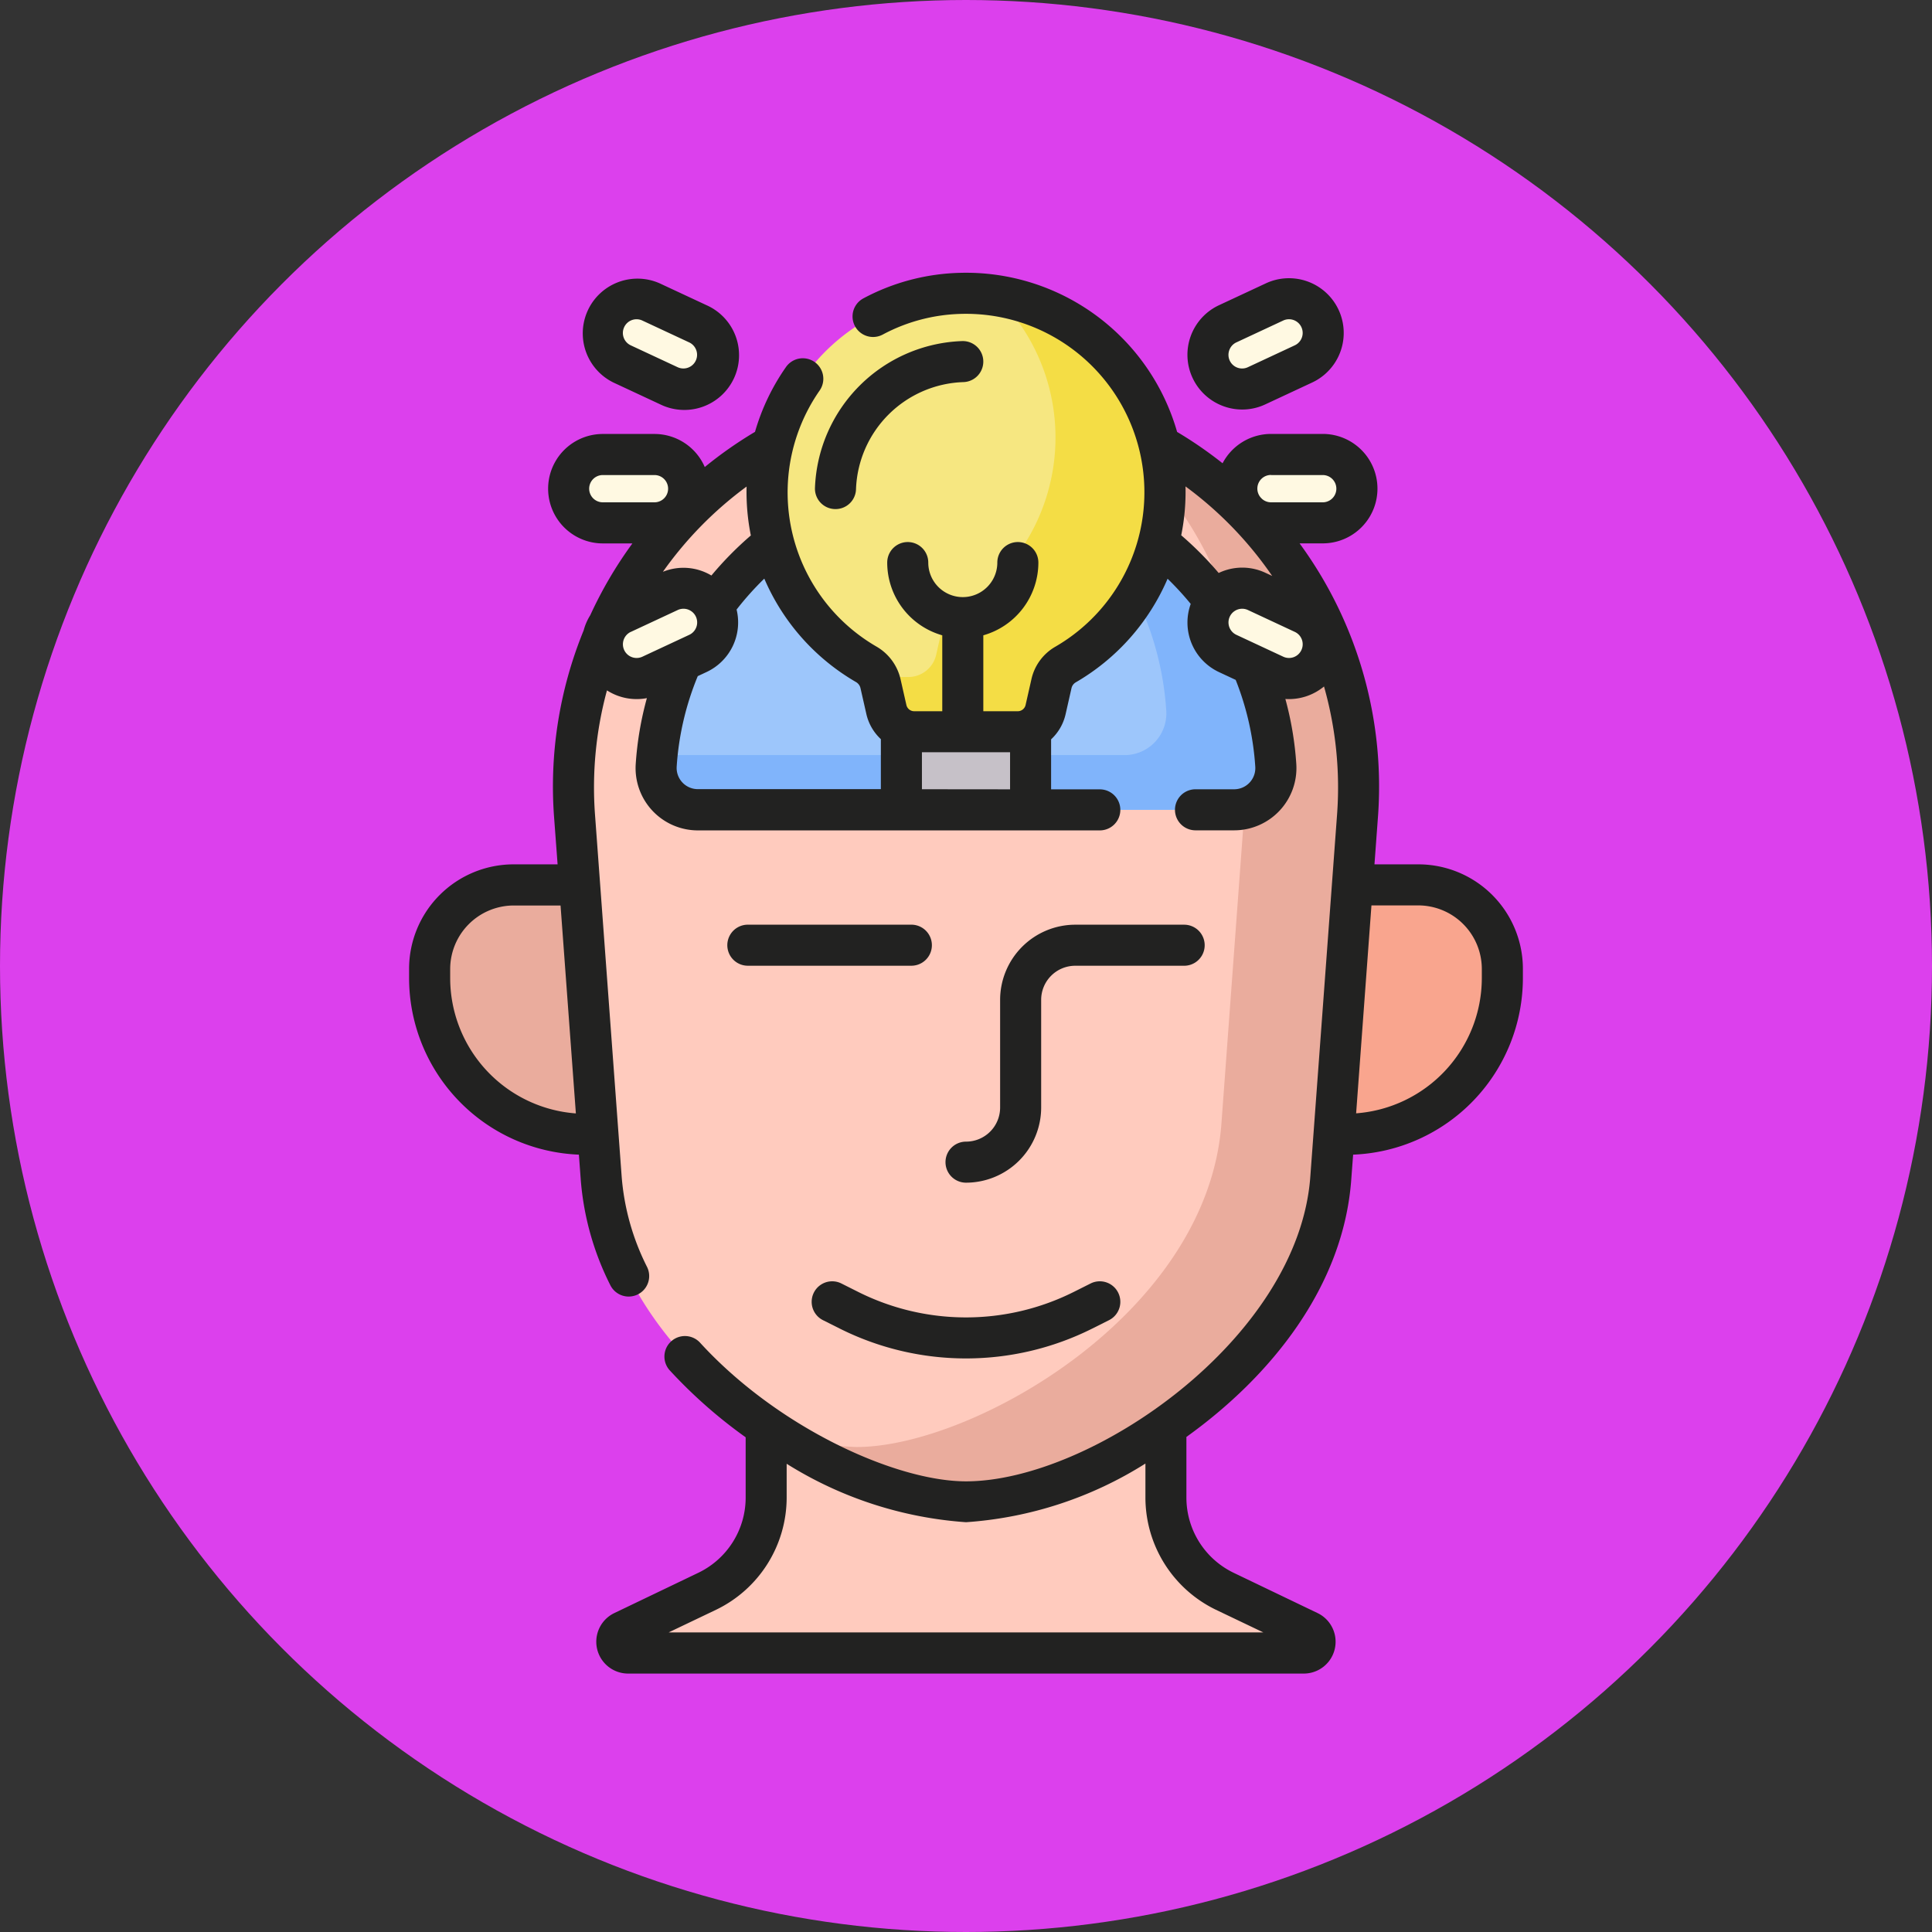 <svg xmlns="http://www.w3.org/2000/svg" width="85" height="85" viewBox="0 0 85 85">
  <rect x="0" y="0" width="85" height="85" fill="#333333" stroke="none"/>
  <g id="Grupo_1072207" data-name="Grupo 1072207" transform="translate(-285 -4025)">
    <circle id="Elipse_9699" data-name="Elipse 9699" cx="42.5" cy="42.5" r="42.5" transform="translate(285 4025)" fill="#dc40ed"/>
    <g id="idea_1_" data-name="idea (1)" transform="translate(250.532 4037)">
      <path id="Trazado_818164" data-name="Trazado 818164" d="M391.047,234.7h-.535l.808-10.97h2.9a3.7,3.7,0,0,1,3.7,3.7v.4A6.871,6.871,0,0,1,391.047,234.7Z" transform="translate(-297.353 -196.799)" fill="#f9a58e"/>
      <path id="Trazado_818165" data-name="Trazado 818165" d="M66.839,234.7h.535l-.808-10.97h-2.9a3.7,3.7,0,0,0-3.7,3.7v.4A6.871,6.871,0,0,0,66.839,234.7Z" transform="translate(-6.597 -196.799)" fill="#eaac9d"/>
      <path id="Trazado_818166" data-name="Trazado 818166" d="M152.422,424.789v-3.145c-3.083,2.109-6.488,3.317-8.795,3.317s-5.712-1.208-8.795-3.317v3.144a4.556,4.556,0,0,1-2.585,4.108l-3.717,1.784a.493.493,0,0,0,.213.938h29.768a.493.493,0,0,0,.213-.938l-3.717-1.784A4.556,4.556,0,0,1,152.422,424.789Z" transform="translate(-66.659 -370.89)" fill="#ffcbbe"/>
      <path id="Trazado_818167" data-name="Trazado 818167" d="M147.017,63.042a17.27,17.27,0,1,0-34.446,0l1.174,15.944c.619,8.406,10.982,14.232,16.049,14.232s15.43-5.826,16.049-14.232Z" transform="translate(-52.826 -39.147)" fill="#ffcbbe"/>
      <path id="Trazado_818168" data-name="Trazado 818168" d="M198.955,51.145a17.249,17.249,0,0,1,7.2,15.331l-1.174,15.944c-.619,8.406-10.982,14.232-16.049,14.232a11.8,11.8,0,0,1-3.7-.724c3.009,1.994,6.281,3.131,8.519,3.131,5.066,0,15.43-5.826,16.049-14.232l1.174-15.944A17.279,17.279,0,0,0,198.955,51.145Z" transform="translate(-116.775 -44.989)" fill="#eaac9d"/>
      <path id="Trazado_818169" data-name="Trazado 818169" d="M168.937,104.2l-1.051-.49a1.506,1.506,0,0,1-.556-2.283,14.087,14.087,0,0,0-2.5-2.571,8.772,8.772,0,0,1-4.092,5.341,1.3,1.3,0,0,0-.61.84l-.257,1.134a1.257,1.257,0,0,1-1.226.979h-4.556a1.257,1.257,0,0,1-1.226-.979l-.255-1.123a1.32,1.32,0,0,0-.619-.854,8.771,8.771,0,0,1-4.085-5.337,14.076,14.076,0,0,0-2.647,2.775c.014.026.027.052.04.079a1.5,1.5,0,0,1-.728,2l-.7.325a13.445,13.445,0,0,0-1.136,4.6,1.835,1.835,0,0,0,1.831,1.956h23.6A1.835,1.835,0,0,0,170,108.632,13.445,13.445,0,0,0,168.937,104.2Z" transform="translate(-79.403 -86.959)" fill="#9dc6fb"/>
      <path id="Trazado_818170" data-name="Trazado 818170" d="M170,108.632a13.446,13.446,0,0,0-1.063-4.43l-1.051-.49a1.506,1.506,0,0,1-.556-2.283,14.085,14.085,0,0,0-2.5-2.571,8.705,8.705,0,0,1-.994,2.322,13.431,13.431,0,0,1,1.346,5.044,1.835,1.835,0,0,1-1.831,1.956H142.778q-.022.225-.038.451a1.835,1.835,0,0,0,1.831,1.956h23.6A1.835,1.835,0,0,0,170,108.632Z" transform="translate(-79.403 -86.959)" fill="#80b4fb"/>
      <path id="Trazado_818171" data-name="Trazado 818171" d="M238.075,171.187h-5.684v-3.313a.125.125,0,0,1,.125-.125h5.435a.125.125,0,0,1,.125.125Z" transform="translate(-158.265 -147.557)" fill="#c6c1c8"/>
      <path id="Trazado_818172" data-name="Trazado 818172" d="M200.79,16.251a8.753,8.753,0,1,0-13.13,7.582,1.32,1.32,0,0,1,.619.854l.255,1.123a1.257,1.257,0,0,0,1.226.979h4.556a1.257,1.257,0,0,0,1.226-.979l.257-1.134a1.3,1.3,0,0,1,.61-.84,8.749,8.749,0,0,0,4.382-7.585Z" transform="translate(-115.07 -6.596)" fill="#f6e781"/>
      <path id="Trazado_818173" data-name="Trazado 818173" d="M229.054,8.315a8.755,8.755,0,0,1-1.76,13.833,1.3,1.3,0,0,0-.61.84l-.257,1.134a1.257,1.257,0,0,1-1.226.979h-1.33a1.369,1.369,0,0,1,.109.306l.255,1.123a1.257,1.257,0,0,0,1.226.979h4.556a1.257,1.257,0,0,0,1.226-.979l.257-1.134a1.3,1.3,0,0,1,.61-.84,8.755,8.755,0,0,0-3.055-16.24Z" transform="translate(-150.771 -7.315)" fill="#f4dd45"/>
      <path id="Trazado_818174" data-name="Trazado 818174" d="M358.777,69.426H356.5a1.5,1.5,0,1,1,0-3.009h2.273a1.5,1.5,0,0,1,0,3.009Z" transform="translate(-266.114 -58.423)" fill="#fff9e2"/>
      <path id="Trazado_818175" data-name="Trazado 818175" d="M348.64,12.367l-2.06.961a1.5,1.5,0,1,1-1.272-2.727l2.06-.961a1.5,1.5,0,1,1,1.272,2.727Z" transform="translate(-256.825 -8.355)" fill="#fff9e2"/>
      <path id="Trazado_818176" data-name="Trazado 818176" d="M348.64,116.451l-2.06-.961a1.5,1.5,0,0,0-1.272,2.727l2.06.961a1.5,1.5,0,1,0,1.272-2.727Z" transform="translate(-256.825 -101.465)" fill="#fff9e2"/>
      <path id="Trazado_818177" data-name="Trazado 818177" d="M112.279,69.426h2.273a1.5,1.5,0,0,0,0-3.009h-2.273a1.5,1.5,0,1,0,0,3.009Z" transform="translate(-51.287 -58.423)" fill="#fff9e2"/>
      <path id="Trazado_818178" data-name="Trazado 818178" d="M123.966,12.367l2.06.961A1.5,1.5,0,0,0,127.3,10.6l-2.06-.961a1.5,1.5,0,1,0-1.272,2.727Z" transform="translate(-62.127 -8.355)" fill="#fff9e2"/>
      <path id="Trazado_818179" data-name="Trazado 818179" d="M123.966,116.451l2.06-.961a1.5,1.5,0,0,1,1.272,2.727l-2.06.961a1.5,1.5,0,1,1-1.272-2.727Z" transform="translate(-62.127 -101.465)" fill="#fff9e2"/>
      <g id="Grupo_1072206" data-name="Grupo 1072206" transform="translate(52.468 -0.001)">
        <path id="Trazado_818180" data-name="Trazado 818180" d="M96.87,26.028H94.939l.152-2.067a18.1,18.1,0,0,0-3.447-12.055h1.019a2.407,2.407,0,0,0,0-4.815H90.389a2.41,2.41,0,0,0-2.133,1.291,18.25,18.25,0,0,0-2-1.379,9.659,9.659,0,0,0-9.523-7,9.5,9.5,0,0,0-4.278,1.123.9.9,0,0,0,.849,1.594,7.706,7.706,0,0,1,3.472-.911,7.851,7.851,0,0,1,4.11,14.651,2.2,2.2,0,0,0-1.039,1.421l-.257,1.134a.352.352,0,0,1-.345.276H77.73v-3.34a3.33,3.33,0,0,0,2.422-3.2.9.9,0,1,0-1.806,0,1.519,1.519,0,0,1-3.038,0,.9.9,0,1,0-1.806,0,3.33,3.33,0,0,0,2.422,3.2v3.34H74.69a.352.352,0,0,1-.345-.276L74.09,17.89a2.228,2.228,0,0,0-1.047-1.435A7.839,7.839,0,0,1,70.528,5.182a.9.9,0,1,0-1.48-1.034A9.622,9.622,0,0,0,67.685,7a18.225,18.225,0,0,0-2.21,1.548,2.411,2.411,0,0,0-2.211-1.455H60.991a2.407,2.407,0,0,0,0,4.815h1.3a18.242,18.242,0,0,0-1.854,3.159,2.437,2.437,0,0,0-.291.67,18.126,18.126,0,0,0-1.3,8.226L59,26.028H57.066a4.6,4.6,0,0,0-4.6,4.6v.4A7.783,7.783,0,0,0,59.937,38.8l.082,1.108a12.446,12.446,0,0,0,1.3,4.633.9.9,0,1,0,1.617-.8,10.651,10.651,0,0,1-1.116-3.962L60.645,23.829a16.251,16.251,0,0,1,.527-5.455,2.416,2.416,0,0,0,1.756.341,14.424,14.424,0,0,0-.491,2.9,2.74,2.74,0,0,0,2.732,2.919H82.855a.9.9,0,1,0,0-1.806H80.712v-2.2a2.157,2.157,0,0,0,.639-1.111l.257-1.134a.4.4,0,0,1,.181-.258,9.686,9.686,0,0,0,4.048-4.563,13.212,13.212,0,0,1,1.018,1.108,2.407,2.407,0,0,0,1.245,3l.733.342a12.549,12.549,0,0,1,.862,3.82.932.932,0,0,1-.93.993h-1.7a.9.9,0,1,0,0,1.806h1.7A2.74,2.74,0,0,0,91.5,21.614a14.426,14.426,0,0,0-.481-2.862,2.422,2.422,0,0,0,1.7-.55,16.252,16.252,0,0,1,.575,5.626L92.116,39.773c-.525,7.135-9.645,13.4-15.148,13.4-3.077,0-8.262-2.342-11.7-6.1a.9.9,0,0,0-1.331,1.22,21.542,21.542,0,0,0,3.337,2.942V53.9A3.672,3.672,0,0,1,65.2,57.192L61.48,58.976a1.4,1.4,0,0,0,.6,2.654H91.851a1.4,1.4,0,0,0,.6-2.654l-3.717-1.784A3.672,3.672,0,0,1,86.665,53.9V51.219c3.734-2.677,6.906-6.625,7.252-11.314L94,38.8a7.783,7.783,0,0,0,7.469-7.768v-.4A4.6,4.6,0,0,0,96.87,26.028ZM65.767,13.32a2.4,2.4,0,0,0-2.134-.163,16.392,16.392,0,0,1,3.682-3.75,9.676,9.676,0,0,0,.187,2.151,14.978,14.978,0,0,0-1.735,1.762ZM60.389,9.5a.6.6,0,0,1,.6-.6h2.273a.6.6,0,0,1,0,1.2H60.991A.6.6,0,0,1,60.389,9.5ZM54.274,31.03v-.4a2.8,2.8,0,0,1,2.792-2.792h2.064l.674,9.148A5.976,5.976,0,0,1,54.274,31.03Zm9.965-9.3a12.536,12.536,0,0,1,.928-3.983l.385-.18a2.408,2.408,0,0,0,1.323-2.749,13.2,13.2,0,0,1,1.219-1.361,9.662,9.662,0,0,0,4.044,4.556.418.418,0,0,1,.19.272l.255,1.123a2.157,2.157,0,0,0,.639,1.111v2.2H65.169A.932.932,0,0,1,64.239,21.733Zm10.79.993V21.095h3.878v1.632ZM87.957,58.82l2.093,1H63.885l2.093-1a5.487,5.487,0,0,0,3.1-4.922V52.4a17.073,17.073,0,0,0,7.892,2.571,16.935,16.935,0,0,0,7.892-2.581V53.9A5.487,5.487,0,0,0,87.957,58.82ZM90.389,8.9h2.273a.6.6,0,1,1,0,1.2H90.389a.6.6,0,0,1-.4-.153l-.057-.059a.6.6,0,0,1,.458-.992ZM91.724,16.6a.6.6,0,0,1-.8.291l-2.06-.961a.6.6,0,1,1,.509-1.091l2.06.961a.6.6,0,0,1,.291.8Zm-29.5-.8,2.06-.961a.6.6,0,1,1,.509,1.091l-2.06.961A.6.6,0,1,1,62.22,15.8Zm27.916-2.6a2.4,2.4,0,0,0-2.055.009,14.984,14.984,0,0,0-1.648-1.659,9.6,9.6,0,0,0,.188-2.15,16.4,16.4,0,0,1,3.814,3.939ZM99.662,31.03a5.976,5.976,0,0,1-5.53,5.952l.674-9.148H96.87a2.8,2.8,0,0,1,2.792,2.792Z" transform="translate(-52.468 0.001)" fill="#222221"/>
        <path id="Trazado_818181" data-name="Trazado 818181" d="M176.86,238.286h-7.194a.9.9,0,1,0,0,1.806h7.194a.9.9,0,1,0,0-1.806Z" transform="translate(-154.764 -209.603)" fill="#222221"/>
        <path id="Trazado_818182" data-name="Trazado 818182" d="M252.709,246.33v-4.737a1.5,1.5,0,0,1,1.5-1.5H259a.9.9,0,1,0,0-1.806h-4.79a3.311,3.311,0,0,0-3.307,3.307v4.737a1.5,1.5,0,0,1-1.5,1.5.9.9,0,1,0,0,1.806A3.311,3.311,0,0,0,252.709,246.33Z" transform="translate(-224.902 -209.603)" fill="#222221"/>
        <path id="Trazado_818183" data-name="Trazado 818183" d="M200.9,368.722a.9.9,0,1,0-.81,1.614l.756.379a12.4,12.4,0,0,0,11.072,0l.756-.379a.9.9,0,1,0-.81-1.614l-.756.379a10.588,10.588,0,0,1-9.453,0Z" transform="translate(-181.882 -324.253)" fill="#222221"/>
        <path id="Trazado_818184" data-name="Trazado 818184" d="M201.681,32.4a.9.9,0,0,0,.926-.879,4.891,4.891,0,0,1,4.719-4.707.9.9,0,0,0-.043-1.805,6.717,6.717,0,0,0-6.482,6.465A.9.9,0,0,0,201.681,32.4Z" transform="translate(-182.946 -22.002)" fill="#222221"/>
        <path id="Trazado_818185" data-name="Trazado 818185" d="M338.519,7.634a2.392,2.392,0,0,0,1.841-.08l2.06-.961a2.407,2.407,0,1,0-2.035-4.364l-2.06.961a2.407,2.407,0,0,0,.194,4.444Zm.258-2.468a.6.6,0,0,1,.311-.34l2.06-.961a.6.6,0,1,1,.509,1.091l-2.06.961a.6.6,0,0,1-.82-.751Z" transform="translate(-302.692 -1.762)" fill="#222221"/>
        <path id="Trazado_818186" data-name="Trazado 818186" d="M116.982,6.592l2.06.961a2.408,2.408,0,1,0,2.035-4.364l-2.06-.961a2.408,2.408,0,0,0-2.035,4.364Zm.472-2.436a.6.6,0,0,1,.8-.291l2.06.961a.6.6,0,1,1-.509,1.091l-2.06-.961a.6.6,0,0,1-.291-.8Z" transform="translate(-107.993 -1.761)" fill="#222221"/>
      </g>
    </g>
  </g>
</svg>
